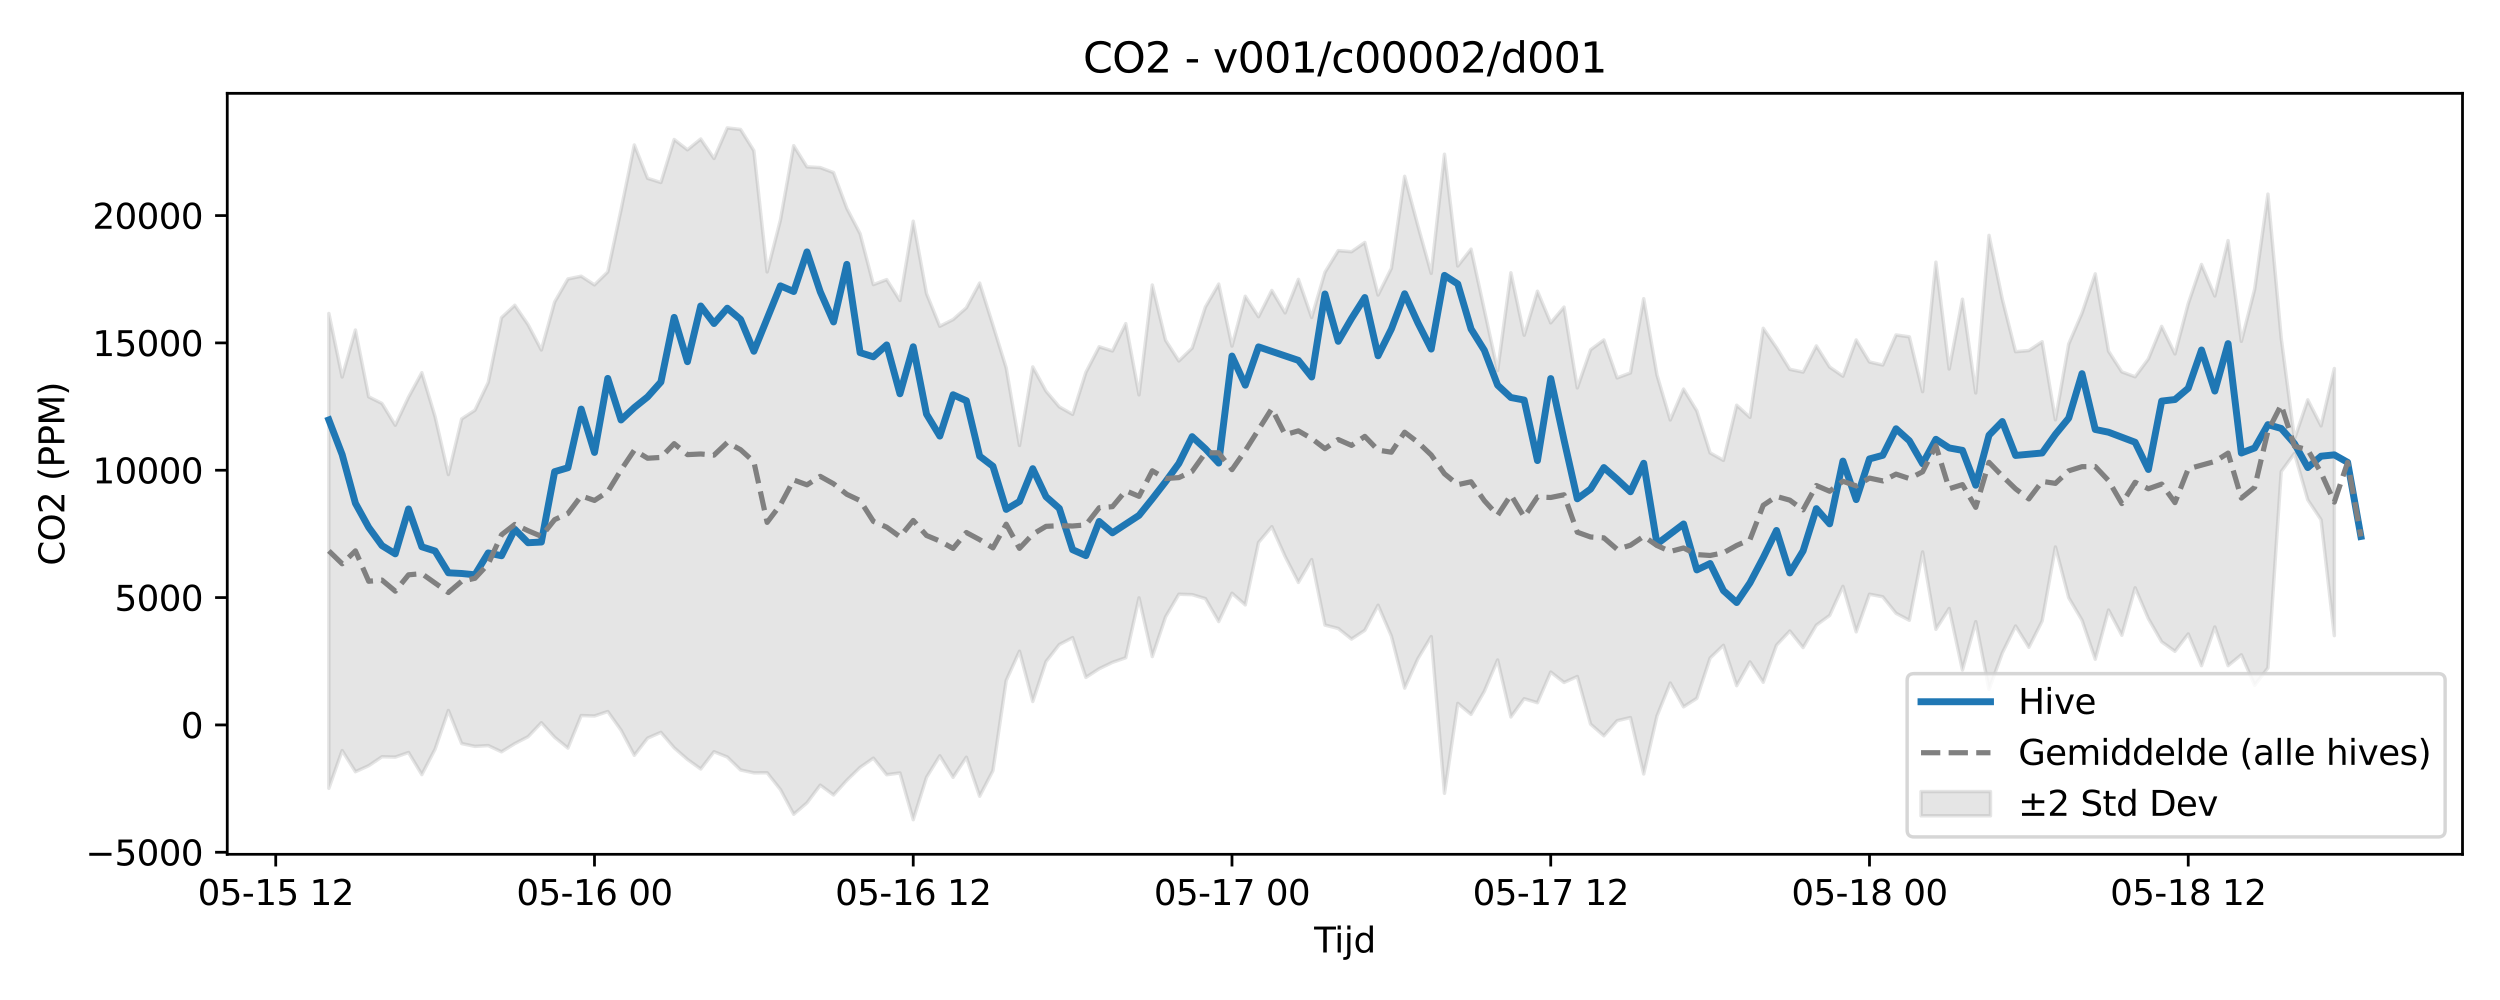 <?xml version="1.0" encoding="utf-8" standalone="no"?>
<!DOCTYPE svg PUBLIC "-//W3C//DTD SVG 1.1//EN"
  "http://www.w3.org/Graphics/SVG/1.1/DTD/svg11.dtd">
<svg xmlns:xlink="http://www.w3.org/1999/xlink" width="720pt" height="288pt" viewBox="0 0 720 288" xmlns="http://www.w3.org/2000/svg" version="1.1">
 <defs>
  <style type="text/css">*{stroke-linejoin: round; stroke-linecap: butt}</style>
 </defs>
 <g id="figure_1">
  <g id="patch_1">
   <path d="M 0 288 
L 720 288 
L 720 0 
L 0 0 
z
" style="fill: #ffffff"/>
  </g>
  <g id="axes_1">
   <g id="patch_2">
    <path d="M 65.45 246.04 
L 709.2 246.04 
L 709.2 26.88 
L 65.45 26.88 
z
" style="fill: #ffffff"/>
   </g>
   <g id="FillBetweenPolyCollection_1">
    <defs>
     <path id="mbd6fb47bdf" d="M 94.711 -197.722 
L 94.711 -60.965 
L 98.536 -71.845 
L 102.361 -65.746 
L 106.186 -67.474 
L 110.011 -70.058 
L 113.836 -69.951 
L 117.661 -71.275 
L 121.486 -64.912 
L 125.311 -72.264 
L 129.136 -83.379 
L 132.962 -73.849 
L 136.787 -73.042 
L 140.612 -73.272 
L 144.437 -71.479 
L 148.262 -73.84 
L 152.087 -75.823 
L 155.912 -79.853 
L 159.737 -75.661 
L 163.562 -72.552 
L 167.387 -81.92 
L 171.212 -81.792 
L 175.037 -83.077 
L 178.862 -77.711 
L 182.687 -70.472 
L 186.512 -75.42 
L 190.337 -77.083 
L 194.162 -72.625 
L 197.987 -69.282 
L 201.812 -66.531 
L 205.637 -71.499 
L 209.462 -69.976 
L 213.287 -66.241 
L 217.112 -65.417 
L 220.937 -65.435 
L 224.762 -60.614 
L 228.587 -53.491 
L 232.412 -56.784 
L 236.237 -61.877 
L 240.062 -59.047 
L 243.887 -63.268 
L 247.712 -66.986 
L 251.537 -69.65 
L 255.362 -64.878 
L 259.187 -65.385 
L 263.012 -51.922 
L 266.837 -64.116 
L 270.662 -70.331 
L 274.487 -64.129 
L 278.312 -69.912 
L 282.137 -58.687 
L 285.962 -66.047 
L 289.787 -92.014 
L 293.612 -100.454 
L 297.437 -85.963 
L 301.262 -97.477 
L 305.087 -102.372 
L 308.912 -104.362 
L 312.737 -92.906 
L 316.562 -95.398 
L 320.387 -97.246 
L 324.212 -98.569 
L 328.037 -115.821 
L 331.862 -98.901 
L 335.687 -110.342 
L 339.512 -116.856 
L 343.337 -116.742 
L 347.162 -115.595 
L 350.987 -108.984 
L 354.812 -117.15 
L 358.637 -113.792 
L 362.462 -131.774 
L 366.287 -136.308 
L 370.112 -127.744 
L 373.937 -120.27 
L 377.762 -126.834 
L 381.587 -107.982 
L 385.412 -107 
L 389.238 -103.944 
L 393.063 -106.463 
L 396.888 -113.692 
L 400.713 -104.809 
L 404.538 -89.824 
L 408.363 -98.298 
L 412.188 -104.668 
L 416.013 -59.526 
L 419.838 -85.431 
L 423.663 -82.25 
L 427.488 -88.89 
L 431.313 -97.928 
L 435.138 -81.514 
L 438.963 -86.768 
L 442.788 -85.617 
L 446.613 -94.44 
L 450.438 -91.447 
L 454.263 -93.165 
L 458.088 -79.443 
L 461.913 -76.091 
L 465.738 -80.429 
L 469.563 -81.344 
L 473.388 -65.099 
L 477.213 -81.795 
L 481.038 -91.28 
L 484.863 -84.421 
L 488.688 -86.885 
L 492.513 -98.478 
L 496.338 -102.151 
L 500.163 -90.525 
L 503.988 -97.366 
L 507.813 -91.504 
L 511.638 -102.192 
L 515.463 -106.274 
L 519.288 -101.497 
L 523.113 -107.959 
L 526.938 -110.755 
L 530.763 -119.129 
L 534.588 -106.034 
L 538.413 -116.866 
L 542.238 -116.121 
L 546.063 -111.368 
L 549.888 -109.353 
L 553.713 -129.056 
L 557.538 -106.761 
L 561.363 -112.754 
L 565.188 -95.031 
L 569.013 -108.952 
L 572.838 -89.474 
L 576.663 -99.946 
L 580.488 -107.711 
L 584.313 -101.574 
L 588.138 -109.148 
L 591.963 -130.479 
L 595.788 -115.865 
L 599.613 -109.392 
L 603.438 -98.144 
L 607.263 -112.317 
L 611.088 -105.048 
L 614.913 -118.708 
L 618.738 -109.818 
L 622.563 -103.161 
L 626.388 -100.424 
L 630.213 -105.419 
L 634.038 -96.291 
L 637.863 -107.432 
L 641.688 -96.292 
L 645.514 -99.414 
L 649.339 -90.624 
L 653.164 -95.667 
L 656.989 -152.19 
L 660.814 -157.421 
L 664.639 -144.04 
L 668.464 -138.312 
L 672.289 -104.939 
L 672.289 -181.869 
L 672.289 -181.869 
L 668.464 -165.357 
L 664.639 -172.848 
L 660.814 -161.57 
L 656.989 -190.592 
L 653.164 -232.094 
L 649.339 -204.682 
L 645.514 -189.697 
L 641.688 -218.715 
L 637.863 -202.76 
L 634.038 -211.826 
L 630.213 -200.543 
L 626.388 -186.07 
L 622.563 -193.999 
L 618.738 -184.652 
L 614.913 -179.486 
L 611.088 -180.899 
L 607.263 -186.855 
L 603.438 -209.134 
L 599.613 -197.8 
L 595.788 -188.935 
L 591.963 -167.095 
L 588.138 -189.584 
L 584.313 -187.052 
L 580.488 -186.712 
L 576.663 -201.849 
L 572.838 -220.219 
L 569.013 -174.827 
L 565.188 -201.833 
L 561.363 -181.721 
L 557.538 -212.503 
L 553.713 -175.2 
L 549.888 -190.997 
L 546.063 -191.539 
L 542.238 -182.875 
L 538.413 -183.748 
L 534.588 -190.089 
L 530.763 -179.659 
L 526.938 -182.288 
L 523.113 -188.378 
L 519.288 -180.833 
L 515.463 -181.64 
L 511.638 -187.868 
L 507.813 -193.447 
L 503.988 -167.814 
L 500.163 -171.298 
L 496.338 -155.42 
L 492.513 -157.57 
L 488.688 -169.671 
L 484.863 -175.945 
L 481.038 -167.052 
L 477.213 -179.985 
L 473.388 -201.984 
L 469.563 -180.6 
L 465.738 -179.159 
L 461.913 -190.097 
L 458.088 -187.262 
L 454.263 -176.289 
L 450.438 -199.557 
L 446.613 -195.013 
L 442.788 -204.137 
L 438.963 -191.451 
L 435.138 -209.447 
L 431.313 -181.266 
L 427.488 -198.729 
L 423.663 -216.252 
L 419.838 -211.394 
L 416.013 -243.582 
L 412.188 -209.274 
L 408.363 -222.933 
L 404.538 -237.219 
L 400.713 -210.721 
L 396.888 -203.029 
L 393.063 -218.178 
L 389.238 -215.504 
L 385.412 -215.829 
L 381.587 -209.582 
L 377.762 -196.582 
L 373.937 -207.55 
L 370.112 -197.889 
L 366.287 -204.357 
L 362.462 -196.783 
L 358.637 -202.676 
L 354.812 -188.33 
L 350.987 -206.183 
L 347.162 -199.601 
L 343.337 -187.745 
L 339.512 -184.045 
L 335.687 -190.024 
L 331.862 -205.922 
L 328.037 -174.289 
L 324.212 -194.792 
L 320.387 -186.923 
L 316.562 -188.125 
L 312.737 -180.764 
L 308.912 -168.662 
L 305.087 -170.831 
L 301.262 -175.349 
L 297.437 -182.336 
L 293.612 -159.7 
L 289.787 -182.048 
L 285.962 -194.376 
L 282.137 -206.478 
L 278.312 -199.362 
L 274.487 -195.972 
L 270.662 -194.034 
L 266.837 -203.452 
L 263.012 -224.29 
L 259.187 -201.441 
L 255.362 -207.472 
L 251.537 -206.042 
L 247.712 -220.682 
L 243.887 -228.012 
L 240.062 -238.295 
L 236.237 -239.734 
L 232.412 -239.946 
L 228.587 -246.047 
L 224.762 -224.617 
L 220.937 -209.683 
L 217.112 -244.603 
L 213.287 -250.724 
L 209.462 -251.158 
L 205.637 -242.357 
L 201.812 -247.977 
L 197.987 -244.855 
L 194.162 -247.828 
L 190.337 -235.438 
L 186.512 -236.641 
L 182.687 -246.251 
L 178.862 -227.585 
L 175.037 -209.7 
L 171.212 -205.957 
L 167.387 -208.454 
L 163.562 -207.659 
L 159.737 -201.025 
L 155.912 -187.211 
L 152.087 -194.498 
L 148.262 -200.085 
L 144.437 -196.515 
L 140.612 -177.874 
L 136.787 -169.866 
L 132.962 -167.355 
L 129.136 -151.338 
L 125.311 -167.97 
L 121.486 -180.668 
L 117.661 -173.636 
L 113.836 -165.538 
L 110.011 -171.809 
L 106.186 -173.717 
L 102.361 -192.954 
L 98.536 -179.425 
L 94.711 -197.722 
z
" style="stroke: #808080; stroke-opacity: 0.2"/>
    </defs>
    <g clip-path="url(#pc1490eaa9c)">
     <use xlink:href="#mbd6fb47bdf" x="0" y="288" style="fill: #808080; fill-opacity: 0.2; stroke: #808080; stroke-opacity: 0.2"/>
    </g>
   </g>
   <g id="matplotlib.axis_1">
    <g id="xtick_1">
     <g id="line2d_1">
      <defs>
       <path id="mcfe080c4aa" d="M 0 0 
L 0 3.5 
" style="stroke: #000000; stroke-width: 0.8"/>
      </defs>
      <g>
       <use xlink:href="#mcfe080c4aa" x="79.411" y="246.04" style="stroke: #000000; stroke-width: 0.8"/>
      </g>
     </g>
     <g id="text_1">
      <!-- 05-15 12 -->
      <g transform="translate(56.931 260.638) scale(0.1 -0.1)">
       <defs>
        <path id="DejaVuSans-30" d="M 2034 4250 
Q 1547 4250 1301 3770 
Q 1056 3291 1056 2328 
Q 1056 1369 1301 889 
Q 1547 409 2034 409 
Q 2525 409 2770 889 
Q 3016 1369 3016 2328 
Q 3016 3291 2770 3770 
Q 2525 4250 2034 4250 
z
M 2034 4750 
Q 2819 4750 3233 4129 
Q 3647 3509 3647 2328 
Q 3647 1150 3233 529 
Q 2819 -91 2034 -91 
Q 1250 -91 836 529 
Q 422 1150 422 2328 
Q 422 3509 836 4129 
Q 1250 4750 2034 4750 
z
" transform="scale(0.016)"/>
        <path id="DejaVuSans-35" d="M 691 4666 
L 3169 4666 
L 3169 4134 
L 1269 4134 
L 1269 2991 
Q 1406 3038 1543 3061 
Q 1681 3084 1819 3084 
Q 2600 3084 3056 2656 
Q 3513 2228 3513 1497 
Q 3513 744 3044 326 
Q 2575 -91 1722 -91 
Q 1428 -91 1123 -41 
Q 819 9 494 109 
L 494 744 
Q 775 591 1075 516 
Q 1375 441 1709 441 
Q 2250 441 2565 725 
Q 2881 1009 2881 1497 
Q 2881 1984 2565 2268 
Q 2250 2553 1709 2553 
Q 1456 2553 1204 2497 
Q 953 2441 691 2322 
L 691 4666 
z
" transform="scale(0.016)"/>
        <path id="DejaVuSans-2d" d="M 313 2009 
L 1997 2009 
L 1997 1497 
L 313 1497 
L 313 2009 
z
" transform="scale(0.016)"/>
        <path id="DejaVuSans-31" d="M 794 531 
L 1825 531 
L 1825 4091 
L 703 3866 
L 703 4441 
L 1819 4666 
L 2450 4666 
L 2450 531 
L 3481 531 
L 3481 0 
L 794 0 
L 794 531 
z
" transform="scale(0.016)"/>
        <path id="DejaVuSans-20" transform="scale(0.016)"/>
        <path id="DejaVuSans-32" d="M 1228 531 
L 3431 531 
L 3431 0 
L 469 0 
L 469 531 
Q 828 903 1448 1529 
Q 2069 2156 2228 2338 
Q 2531 2678 2651 2914 
Q 2772 3150 2772 3378 
Q 2772 3750 2511 3984 
Q 2250 4219 1831 4219 
Q 1534 4219 1204 4116 
Q 875 4013 500 3803 
L 500 4441 
Q 881 4594 1212 4672 
Q 1544 4750 1819 4750 
Q 2544 4750 2975 4387 
Q 3406 4025 3406 3419 
Q 3406 3131 3298 2873 
Q 3191 2616 2906 2266 
Q 2828 2175 2409 1742 
Q 1991 1309 1228 531 
z
" transform="scale(0.016)"/>
       </defs>
       <use xlink:href="#DejaVuSans-30"/>
       <use xlink:href="#DejaVuSans-35" transform="translate(63.623 0)"/>
       <use xlink:href="#DejaVuSans-2d" transform="translate(127.246 0)"/>
       <use xlink:href="#DejaVuSans-31" transform="translate(163.33 0)"/>
       <use xlink:href="#DejaVuSans-35" transform="translate(226.953 0)"/>
       <use xlink:href="#DejaVuSans-20" transform="translate(290.576 0)"/>
       <use xlink:href="#DejaVuSans-31" transform="translate(322.363 0)"/>
       <use xlink:href="#DejaVuSans-32" transform="translate(385.986 0)"/>
      </g>
     </g>
    </g>
    <g id="xtick_2">
     <g id="line2d_2">
      <g>
       <use xlink:href="#mcfe080c4aa" x="171.212" y="246.04" style="stroke: #000000; stroke-width: 0.8"/>
      </g>
     </g>
     <g id="text_2">
      <!-- 05-16 00 -->
      <g transform="translate(148.731 260.638) scale(0.1 -0.1)">
       <defs>
        <path id="DejaVuSans-36" d="M 2113 2584 
Q 1688 2584 1439 2293 
Q 1191 2003 1191 1497 
Q 1191 994 1439 701 
Q 1688 409 2113 409 
Q 2538 409 2786 701 
Q 3034 994 3034 1497 
Q 3034 2003 2786 2293 
Q 2538 2584 2113 2584 
z
M 3366 4563 
L 3366 3988 
Q 3128 4100 2886 4159 
Q 2644 4219 2406 4219 
Q 1781 4219 1451 3797 
Q 1122 3375 1075 2522 
Q 1259 2794 1537 2939 
Q 1816 3084 2150 3084 
Q 2853 3084 3261 2657 
Q 3669 2231 3669 1497 
Q 3669 778 3244 343 
Q 2819 -91 2113 -91 
Q 1303 -91 875 529 
Q 447 1150 447 2328 
Q 447 3434 972 4092 
Q 1497 4750 2381 4750 
Q 2619 4750 2861 4703 
Q 3103 4656 3366 4563 
z
" transform="scale(0.016)"/>
       </defs>
       <use xlink:href="#DejaVuSans-30"/>
       <use xlink:href="#DejaVuSans-35" transform="translate(63.623 0)"/>
       <use xlink:href="#DejaVuSans-2d" transform="translate(127.246 0)"/>
       <use xlink:href="#DejaVuSans-31" transform="translate(163.33 0)"/>
       <use xlink:href="#DejaVuSans-36" transform="translate(226.953 0)"/>
       <use xlink:href="#DejaVuSans-20" transform="translate(290.576 0)"/>
       <use xlink:href="#DejaVuSans-30" transform="translate(322.363 0)"/>
       <use xlink:href="#DejaVuSans-30" transform="translate(385.986 0)"/>
      </g>
     </g>
    </g>
    <g id="xtick_3">
     <g id="line2d_3">
      <g>
       <use xlink:href="#mcfe080c4aa" x="263.012" y="246.04" style="stroke: #000000; stroke-width: 0.8"/>
      </g>
     </g>
     <g id="text_3">
      <!-- 05-16 12 -->
      <g transform="translate(240.532 260.638) scale(0.1 -0.1)">
       <use xlink:href="#DejaVuSans-30"/>
       <use xlink:href="#DejaVuSans-35" transform="translate(63.623 0)"/>
       <use xlink:href="#DejaVuSans-2d" transform="translate(127.246 0)"/>
       <use xlink:href="#DejaVuSans-31" transform="translate(163.33 0)"/>
       <use xlink:href="#DejaVuSans-36" transform="translate(226.953 0)"/>
       <use xlink:href="#DejaVuSans-20" transform="translate(290.576 0)"/>
       <use xlink:href="#DejaVuSans-31" transform="translate(322.363 0)"/>
       <use xlink:href="#DejaVuSans-32" transform="translate(385.986 0)"/>
      </g>
     </g>
    </g>
    <g id="xtick_4">
     <g id="line2d_4">
      <g>
       <use xlink:href="#mcfe080c4aa" x="354.812" y="246.04" style="stroke: #000000; stroke-width: 0.8"/>
      </g>
     </g>
     <g id="text_4">
      <!-- 05-17 00 -->
      <g transform="translate(332.332 260.638) scale(0.1 -0.1)">
       <defs>
        <path id="DejaVuSans-37" d="M 525 4666 
L 3525 4666 
L 3525 4397 
L 1831 0 
L 1172 0 
L 2766 4134 
L 525 4134 
L 525 4666 
z
" transform="scale(0.016)"/>
       </defs>
       <use xlink:href="#DejaVuSans-30"/>
       <use xlink:href="#DejaVuSans-35" transform="translate(63.623 0)"/>
       <use xlink:href="#DejaVuSans-2d" transform="translate(127.246 0)"/>
       <use xlink:href="#DejaVuSans-31" transform="translate(163.33 0)"/>
       <use xlink:href="#DejaVuSans-37" transform="translate(226.953 0)"/>
       <use xlink:href="#DejaVuSans-20" transform="translate(290.576 0)"/>
       <use xlink:href="#DejaVuSans-30" transform="translate(322.363 0)"/>
       <use xlink:href="#DejaVuSans-30" transform="translate(385.986 0)"/>
      </g>
     </g>
    </g>
    <g id="xtick_5">
     <g id="line2d_5">
      <g>
       <use xlink:href="#mcfe080c4aa" x="446.613" y="246.04" style="stroke: #000000; stroke-width: 0.8"/>
      </g>
     </g>
     <g id="text_5">
      <!-- 05-17 12 -->
      <g transform="translate(424.132 260.638) scale(0.1 -0.1)">
       <use xlink:href="#DejaVuSans-30"/>
       <use xlink:href="#DejaVuSans-35" transform="translate(63.623 0)"/>
       <use xlink:href="#DejaVuSans-2d" transform="translate(127.246 0)"/>
       <use xlink:href="#DejaVuSans-31" transform="translate(163.33 0)"/>
       <use xlink:href="#DejaVuSans-37" transform="translate(226.953 0)"/>
       <use xlink:href="#DejaVuSans-20" transform="translate(290.576 0)"/>
       <use xlink:href="#DejaVuSans-31" transform="translate(322.363 0)"/>
       <use xlink:href="#DejaVuSans-32" transform="translate(385.986 0)"/>
      </g>
     </g>
    </g>
    <g id="xtick_6">
     <g id="line2d_6">
      <g>
       <use xlink:href="#mcfe080c4aa" x="538.413" y="246.04" style="stroke: #000000; stroke-width: 0.8"/>
      </g>
     </g>
     <g id="text_6">
      <!-- 05-18 00 -->
      <g transform="translate(515.933 260.638) scale(0.1 -0.1)">
       <defs>
        <path id="DejaVuSans-38" d="M 2034 2216 
Q 1584 2216 1326 1975 
Q 1069 1734 1069 1313 
Q 1069 891 1326 650 
Q 1584 409 2034 409 
Q 2484 409 2743 651 
Q 3003 894 3003 1313 
Q 3003 1734 2745 1975 
Q 2488 2216 2034 2216 
z
M 1403 2484 
Q 997 2584 770 2862 
Q 544 3141 544 3541 
Q 544 4100 942 4425 
Q 1341 4750 2034 4750 
Q 2731 4750 3128 4425 
Q 3525 4100 3525 3541 
Q 3525 3141 3298 2862 
Q 3072 2584 2669 2484 
Q 3125 2378 3379 2068 
Q 3634 1759 3634 1313 
Q 3634 634 3220 271 
Q 2806 -91 2034 -91 
Q 1263 -91 848 271 
Q 434 634 434 1313 
Q 434 1759 690 2068 
Q 947 2378 1403 2484 
z
M 1172 3481 
Q 1172 3119 1398 2916 
Q 1625 2713 2034 2713 
Q 2441 2713 2670 2916 
Q 2900 3119 2900 3481 
Q 2900 3844 2670 4047 
Q 2441 4250 2034 4250 
Q 1625 4250 1398 4047 
Q 1172 3844 1172 3481 
z
" transform="scale(0.016)"/>
       </defs>
       <use xlink:href="#DejaVuSans-30"/>
       <use xlink:href="#DejaVuSans-35" transform="translate(63.623 0)"/>
       <use xlink:href="#DejaVuSans-2d" transform="translate(127.246 0)"/>
       <use xlink:href="#DejaVuSans-31" transform="translate(163.33 0)"/>
       <use xlink:href="#DejaVuSans-38" transform="translate(226.953 0)"/>
       <use xlink:href="#DejaVuSans-20" transform="translate(290.576 0)"/>
       <use xlink:href="#DejaVuSans-30" transform="translate(322.363 0)"/>
       <use xlink:href="#DejaVuSans-30" transform="translate(385.986 0)"/>
      </g>
     </g>
    </g>
    <g id="xtick_7">
     <g id="line2d_7">
      <g>
       <use xlink:href="#mcfe080c4aa" x="630.213" y="246.04" style="stroke: #000000; stroke-width: 0.8"/>
      </g>
     </g>
     <g id="text_7">
      <!-- 05-18 12 -->
      <g transform="translate(607.733 260.638) scale(0.1 -0.1)">
       <use xlink:href="#DejaVuSans-30"/>
       <use xlink:href="#DejaVuSans-35" transform="translate(63.623 0)"/>
       <use xlink:href="#DejaVuSans-2d" transform="translate(127.246 0)"/>
       <use xlink:href="#DejaVuSans-31" transform="translate(163.33 0)"/>
       <use xlink:href="#DejaVuSans-38" transform="translate(226.953 0)"/>
       <use xlink:href="#DejaVuSans-20" transform="translate(290.576 0)"/>
       <use xlink:href="#DejaVuSans-31" transform="translate(322.363 0)"/>
       <use xlink:href="#DejaVuSans-32" transform="translate(385.986 0)"/>
      </g>
     </g>
    </g>
    <g id="text_8">
     <!-- Tijd -->
     <g transform="translate(378.475 274.317) scale(0.1 -0.1)">
      <defs>
       <path id="DejaVuSans-54" d="M -19 4666 
L 3928 4666 
L 3928 4134 
L 2272 4134 
L 2272 0 
L 1638 0 
L 1638 4134 
L -19 4134 
L -19 4666 
z
" transform="scale(0.016)"/>
       <path id="DejaVuSans-69" d="M 603 3500 
L 1178 3500 
L 1178 0 
L 603 0 
L 603 3500 
z
M 603 4863 
L 1178 4863 
L 1178 4134 
L 603 4134 
L 603 4863 
z
" transform="scale(0.016)"/>
       <path id="DejaVuSans-6a" d="M 603 3500 
L 1178 3500 
L 1178 -63 
Q 1178 -731 923 -1031 
Q 669 -1331 103 -1331 
L -116 -1331 
L -116 -844 
L 38 -844 
Q 366 -844 484 -692 
Q 603 -541 603 -63 
L 603 3500 
z
M 603 4863 
L 1178 4863 
L 1178 4134 
L 603 4134 
L 603 4863 
z
" transform="scale(0.016)"/>
       <path id="DejaVuSans-64" d="M 2906 2969 
L 2906 4863 
L 3481 4863 
L 3481 0 
L 2906 0 
L 2906 525 
Q 2725 213 2448 61 
Q 2172 -91 1784 -91 
Q 1150 -91 751 415 
Q 353 922 353 1747 
Q 353 2572 751 3078 
Q 1150 3584 1784 3584 
Q 2172 3584 2448 3432 
Q 2725 3281 2906 2969 
z
M 947 1747 
Q 947 1113 1208 752 
Q 1469 391 1925 391 
Q 2381 391 2643 752 
Q 2906 1113 2906 1747 
Q 2906 2381 2643 2742 
Q 2381 3103 1925 3103 
Q 1469 3103 1208 2742 
Q 947 2381 947 1747 
z
" transform="scale(0.016)"/>
      </defs>
      <use xlink:href="#DejaVuSans-54"/>
      <use xlink:href="#DejaVuSans-69" transform="translate(57.959 0)"/>
      <use xlink:href="#DejaVuSans-6a" transform="translate(85.742 0)"/>
      <use xlink:href="#DejaVuSans-64" transform="translate(113.525 0)"/>
     </g>
    </g>
   </g>
   <g id="matplotlib.axis_2">
    <g id="ytick_1">
     <g id="line2d_8">
      <defs>
       <path id="mee90e6fd9d" d="M 0 0 
L -3.5 0 
" style="stroke: #000000; stroke-width: 0.8"/>
      </defs>
      <g>
       <use xlink:href="#mee90e6fd9d" x="65.45" y="245.447" style="stroke: #000000; stroke-width: 0.8"/>
      </g>
     </g>
     <g id="text_9">
      <!-- −5000 -->
      <g transform="translate(24.62 249.246) scale(0.1 -0.1)">
       <defs>
        <path id="DejaVuSans-2212" d="M 678 2272 
L 4684 2272 
L 4684 1741 
L 678 1741 
L 678 2272 
z
" transform="scale(0.016)"/>
       </defs>
       <use xlink:href="#DejaVuSans-2212"/>
       <use xlink:href="#DejaVuSans-35" transform="translate(83.789 0)"/>
       <use xlink:href="#DejaVuSans-30" transform="translate(147.412 0)"/>
       <use xlink:href="#DejaVuSans-30" transform="translate(211.035 0)"/>
       <use xlink:href="#DejaVuSans-30" transform="translate(274.658 0)"/>
      </g>
     </g>
    </g>
    <g id="ytick_2">
     <g id="line2d_9">
      <g>
       <use xlink:href="#mee90e6fd9d" x="65.45" y="208.774" style="stroke: #000000; stroke-width: 0.8"/>
      </g>
     </g>
     <g id="text_10">
      <!-- 0 -->
      <g transform="translate(52.087 212.573) scale(0.1 -0.1)">
       <use xlink:href="#DejaVuSans-30"/>
      </g>
     </g>
    </g>
    <g id="ytick_3">
     <g id="line2d_10">
      <g>
       <use xlink:href="#mee90e6fd9d" x="65.45" y="172.101" style="stroke: #000000; stroke-width: 0.8"/>
      </g>
     </g>
     <g id="text_11">
      <!-- 5000 -->
      <g transform="translate(33 175.901) scale(0.1 -0.1)">
       <use xlink:href="#DejaVuSans-35"/>
       <use xlink:href="#DejaVuSans-30" transform="translate(63.623 0)"/>
       <use xlink:href="#DejaVuSans-30" transform="translate(127.246 0)"/>
       <use xlink:href="#DejaVuSans-30" transform="translate(190.869 0)"/>
      </g>
     </g>
    </g>
    <g id="ytick_4">
     <g id="line2d_11">
      <g>
       <use xlink:href="#mee90e6fd9d" x="65.45" y="135.429" style="stroke: #000000; stroke-width: 0.8"/>
      </g>
     </g>
     <g id="text_12">
      <!-- 10000 -->
      <g transform="translate(26.637 139.228) scale(0.1 -0.1)">
       <use xlink:href="#DejaVuSans-31"/>
       <use xlink:href="#DejaVuSans-30" transform="translate(63.623 0)"/>
       <use xlink:href="#DejaVuSans-30" transform="translate(127.246 0)"/>
       <use xlink:href="#DejaVuSans-30" transform="translate(190.869 0)"/>
       <use xlink:href="#DejaVuSans-30" transform="translate(254.492 0)"/>
      </g>
     </g>
    </g>
    <g id="ytick_5">
     <g id="line2d_12">
      <g>
       <use xlink:href="#mee90e6fd9d" x="65.45" y="98.756" style="stroke: #000000; stroke-width: 0.8"/>
      </g>
     </g>
     <g id="text_13">
      <!-- 15000 -->
      <g transform="translate(26.637 102.555) scale(0.1 -0.1)">
       <use xlink:href="#DejaVuSans-31"/>
       <use xlink:href="#DejaVuSans-35" transform="translate(63.623 0)"/>
       <use xlink:href="#DejaVuSans-30" transform="translate(127.246 0)"/>
       <use xlink:href="#DejaVuSans-30" transform="translate(190.869 0)"/>
       <use xlink:href="#DejaVuSans-30" transform="translate(254.492 0)"/>
      </g>
     </g>
    </g>
    <g id="ytick_6">
     <g id="line2d_13">
      <g>
       <use xlink:href="#mee90e6fd9d" x="65.45" y="62.083" style="stroke: #000000; stroke-width: 0.8"/>
      </g>
     </g>
     <g id="text_14">
      <!-- 20000 -->
      <g transform="translate(26.637 65.883) scale(0.1 -0.1)">
       <use xlink:href="#DejaVuSans-32"/>
       <use xlink:href="#DejaVuSans-30" transform="translate(63.623 0)"/>
       <use xlink:href="#DejaVuSans-30" transform="translate(127.246 0)"/>
       <use xlink:href="#DejaVuSans-30" transform="translate(190.869 0)"/>
       <use xlink:href="#DejaVuSans-30" transform="translate(254.492 0)"/>
      </g>
     </g>
    </g>
    <g id="text_15">
     <!-- CO2 (PPM) -->
     <g transform="translate(18.541 162.903) rotate(-90) scale(0.1 -0.1)">
      <defs>
       <path id="DejaVuSans-43" d="M 4122 4306 
L 4122 3641 
Q 3803 3938 3442 4084 
Q 3081 4231 2675 4231 
Q 1875 4231 1450 3742 
Q 1025 3253 1025 2328 
Q 1025 1406 1450 917 
Q 1875 428 2675 428 
Q 3081 428 3442 575 
Q 3803 722 4122 1019 
L 4122 359 
Q 3791 134 3420 21 
Q 3050 -91 2638 -91 
Q 1578 -91 968 557 
Q 359 1206 359 2328 
Q 359 3453 968 4101 
Q 1578 4750 2638 4750 
Q 3056 4750 3426 4639 
Q 3797 4528 4122 4306 
z
" transform="scale(0.016)"/>
       <path id="DejaVuSans-4f" d="M 2522 4238 
Q 1834 4238 1429 3725 
Q 1025 3213 1025 2328 
Q 1025 1447 1429 934 
Q 1834 422 2522 422 
Q 3209 422 3611 934 
Q 4013 1447 4013 2328 
Q 4013 3213 3611 3725 
Q 3209 4238 2522 4238 
z
M 2522 4750 
Q 3503 4750 4090 4092 
Q 4678 3434 4678 2328 
Q 4678 1225 4090 567 
Q 3503 -91 2522 -91 
Q 1538 -91 948 565 
Q 359 1222 359 2328 
Q 359 3434 948 4092 
Q 1538 4750 2522 4750 
z
" transform="scale(0.016)"/>
       <path id="DejaVuSans-28" d="M 1984 4856 
Q 1566 4138 1362 3434 
Q 1159 2731 1159 2009 
Q 1159 1288 1364 580 
Q 1569 -128 1984 -844 
L 1484 -844 
Q 1016 -109 783 600 
Q 550 1309 550 2009 
Q 550 2706 781 3412 
Q 1013 4119 1484 4856 
L 1984 4856 
z
" transform="scale(0.016)"/>
       <path id="DejaVuSans-50" d="M 1259 4147 
L 1259 2394 
L 2053 2394 
Q 2494 2394 2734 2622 
Q 2975 2850 2975 3272 
Q 2975 3691 2734 3919 
Q 2494 4147 2053 4147 
L 1259 4147 
z
M 628 4666 
L 2053 4666 
Q 2838 4666 3239 4311 
Q 3641 3956 3641 3272 
Q 3641 2581 3239 2228 
Q 2838 1875 2053 1875 
L 1259 1875 
L 1259 0 
L 628 0 
L 628 4666 
z
" transform="scale(0.016)"/>
       <path id="DejaVuSans-4d" d="M 628 4666 
L 1569 4666 
L 2759 1491 
L 3956 4666 
L 4897 4666 
L 4897 0 
L 4281 0 
L 4281 4097 
L 3078 897 
L 2444 897 
L 1241 4097 
L 1241 0 
L 628 0 
L 628 4666 
z
" transform="scale(0.016)"/>
       <path id="DejaVuSans-29" d="M 513 4856 
L 1013 4856 
Q 1481 4119 1714 3412 
Q 1947 2706 1947 2009 
Q 1947 1309 1714 600 
Q 1481 -109 1013 -844 
L 513 -844 
Q 928 -128 1133 580 
Q 1338 1288 1338 2009 
Q 1338 2731 1133 3434 
Q 928 4138 513 4856 
z
" transform="scale(0.016)"/>
      </defs>
      <use xlink:href="#DejaVuSans-43"/>
      <use xlink:href="#DejaVuSans-4f" transform="translate(69.824 0)"/>
      <use xlink:href="#DejaVuSans-32" transform="translate(148.535 0)"/>
      <use xlink:href="#DejaVuSans-20" transform="translate(212.158 0)"/>
      <use xlink:href="#DejaVuSans-28" transform="translate(243.945 0)"/>
      <use xlink:href="#DejaVuSans-50" transform="translate(282.959 0)"/>
      <use xlink:href="#DejaVuSans-50" transform="translate(343.262 0)"/>
      <use xlink:href="#DejaVuSans-4d" transform="translate(403.564 0)"/>
      <use xlink:href="#DejaVuSans-29" transform="translate(489.844 0)"/>
     </g>
    </g>
   </g>
   <g id="line2d_14">
    <path d="M 94.711 120.936 
L 98.536 130.906 
L 102.361 144.945 
L 106.186 151.882 
L 110.011 157.136 
L 113.836 159.501 
L 117.661 146.589 
L 121.486 157.476 
L 125.311 158.696 
L 129.136 164.965 
L 132.962 165.163 
L 136.787 165.544 
L 140.612 159.249 
L 144.437 160.058 
L 148.262 152.437 
L 152.087 156.308 
L 155.912 156.107 
L 159.737 135.844 
L 163.562 134.705 
L 167.387 117.826 
L 171.212 130.297 
L 175.037 108.988 
L 178.862 120.95 
L 182.687 117.378 
L 186.512 114.305 
L 190.337 110.017 
L 194.162 91.414 
L 197.987 104.162 
L 201.812 88.128 
L 205.637 93.167 
L 209.462 88.766 
L 213.287 91.994 
L 217.112 101.158 
L 224.762 82.33 
L 228.587 83.953 
L 232.412 72.55 
L 236.237 84.036 
L 240.062 92.716 
L 243.887 76.139 
L 247.712 101.56 
L 251.537 102.758 
L 255.362 99.343 
L 259.187 113.406 
L 263.012 99.875 
L 266.837 119.274 
L 270.662 125.586 
L 274.487 113.689 
L 278.312 115.403 
L 282.137 131.368 
L 285.962 134.281 
L 289.787 146.702 
L 293.612 144.418 
L 297.437 134.984 
L 301.262 143.059 
L 305.087 146.428 
L 308.912 158.315 
L 312.737 160.021 
L 316.562 150.183 
L 320.387 153.452 
L 328.037 148.428 
L 331.862 143.668 
L 335.687 138.729 
L 339.512 133.473 
L 343.337 125.759 
L 347.162 129.273 
L 350.987 133.36 
L 354.812 102.548 
L 358.637 110.927 
L 362.462 99.905 
L 373.937 103.785 
L 377.762 108.577 
L 381.587 84.669 
L 385.412 98.298 
L 389.238 91.732 
L 393.063 85.693 
L 396.888 102.464 
L 400.713 94.759 
L 404.538 84.608 
L 408.363 92.995 
L 412.188 100.529 
L 416.013 79.312 
L 419.838 81.777 
L 423.663 94.748 
L 427.488 100.879 
L 431.313 110.924 
L 435.138 114.486 
L 438.963 115.215 
L 442.788 132.642 
L 446.613 109.035 
L 450.438 126.715 
L 454.263 143.653 
L 458.088 140.842 
L 461.913 134.663 
L 465.738 138.032 
L 469.563 141.626 
L 473.388 133.426 
L 477.213 156.673 
L 484.863 150.905 
L 488.688 164.132 
L 492.513 162.295 
L 496.338 170.084 
L 500.163 173.527 
L 503.988 167.869 
L 507.813 160.601 
L 511.638 152.777 
L 515.463 165.001 
L 519.288 158.664 
L 523.113 146.492 
L 526.938 150.868 
L 530.763 132.8 
L 534.588 143.881 
L 538.413 132.17 
L 542.238 131.131 
L 546.063 123.488 
L 549.888 126.928 
L 553.713 133.549 
L 557.538 126.522 
L 561.363 129.009 
L 565.188 129.703 
L 569.013 139.738 
L 572.838 125.339 
L 576.663 121.405 
L 580.488 131.167 
L 588.138 130.46 
L 591.963 125.092 
L 595.788 120.425 
L 599.613 107.619 
L 603.438 123.693 
L 607.263 124.476 
L 614.913 127.368 
L 618.738 135.209 
L 622.563 115.515 
L 626.388 115.066 
L 630.213 111.823 
L 634.038 100.805 
L 637.863 112.622 
L 641.688 98.969 
L 645.514 130.466 
L 649.339 129.018 
L 653.164 122.296 
L 656.989 123.398 
L 660.814 127.771 
L 664.639 134.649 
L 668.464 131.385 
L 672.289 130.996 
L 676.114 133.15 
L 679.939 154.496 
L 679.939 154.496 
" clip-path="url(#pc1490eaa9c)" style="fill: none; stroke: #1f77b4; stroke-width: 2; stroke-linecap: square"/>
   </g>
   <g id="line2d_15">
    <path d="M 94.711 158.657 
L 98.536 162.365 
L 102.361 158.65 
L 106.186 167.405 
L 110.011 167.066 
L 113.836 170.255 
L 117.661 165.545 
L 121.486 165.21 
L 129.136 170.641 
L 132.962 167.398 
L 136.787 166.546 
L 140.612 162.427 
L 144.437 154.003 
L 148.262 151.038 
L 152.087 152.839 
L 155.912 154.468 
L 159.737 149.657 
L 163.562 147.894 
L 167.387 142.813 
L 171.212 144.125 
L 175.037 141.611 
L 178.862 135.352 
L 182.687 129.639 
L 186.512 131.969 
L 190.337 131.739 
L 194.162 127.774 
L 197.987 130.931 
L 201.812 130.746 
L 205.637 131.072 
L 209.462 127.433 
L 213.287 129.517 
L 217.112 132.99 
L 220.937 150.441 
L 224.762 145.385 
L 228.587 138.231 
L 232.412 139.635 
L 236.237 137.194 
L 240.062 139.329 
L 243.887 142.36 
L 247.712 144.166 
L 251.537 150.154 
L 255.362 151.825 
L 259.187 154.587 
L 263.012 149.894 
L 266.837 154.216 
L 270.662 155.818 
L 274.487 157.95 
L 278.312 153.363 
L 282.137 155.418 
L 285.962 157.789 
L 289.787 150.969 
L 293.612 157.923 
L 297.437 153.851 
L 301.262 151.587 
L 305.087 151.399 
L 308.912 151.488 
L 312.737 151.165 
L 316.562 146.239 
L 320.387 145.915 
L 324.212 141.32 
L 328.037 142.945 
L 331.862 135.588 
L 335.687 137.817 
L 339.512 137.55 
L 343.337 135.756 
L 347.162 130.402 
L 350.987 130.416 
L 354.812 135.26 
L 358.637 129.766 
L 366.287 117.668 
L 370.112 125.183 
L 373.937 124.09 
L 377.762 126.292 
L 381.587 129.218 
L 385.412 126.585 
L 389.238 128.276 
L 393.063 125.679 
L 396.888 129.64 
L 400.713 130.235 
L 404.538 124.478 
L 408.363 127.385 
L 412.188 131.029 
L 416.013 136.446 
L 419.838 139.587 
L 423.663 138.749 
L 427.488 144.19 
L 431.313 148.403 
L 435.138 142.519 
L 438.963 148.891 
L 442.788 143.123 
L 446.613 143.273 
L 450.438 142.498 
L 454.263 153.273 
L 458.088 154.648 
L 461.913 154.906 
L 465.738 158.206 
L 469.563 157.028 
L 473.388 154.459 
L 477.213 157.11 
L 481.038 158.834 
L 484.863 157.817 
L 488.688 159.722 
L 492.513 159.976 
L 496.338 159.215 
L 500.163 157.089 
L 503.988 155.41 
L 507.813 145.524 
L 511.638 142.97 
L 515.463 144.043 
L 519.288 146.835 
L 523.113 139.832 
L 526.938 141.478 
L 530.763 138.606 
L 534.588 139.938 
L 538.413 137.693 
L 542.238 138.502 
L 546.063 136.546 
L 549.888 137.825 
L 553.713 135.872 
L 557.538 128.368 
L 561.363 140.762 
L 565.188 139.568 
L 569.013 146.11 
L 572.838 133.154 
L 576.663 137.103 
L 580.488 140.788 
L 584.313 143.687 
L 588.138 138.634 
L 591.963 139.213 
L 595.788 135.6 
L 599.613 134.404 
L 603.438 134.361 
L 607.263 138.414 
L 611.088 145.027 
L 614.913 138.903 
L 618.738 140.765 
L 622.563 139.42 
L 626.388 144.753 
L 630.213 135.019 
L 637.863 132.904 
L 641.688 130.496 
L 645.514 143.445 
L 649.339 140.347 
L 653.164 124.119 
L 656.989 116.609 
L 660.814 128.505 
L 664.639 129.556 
L 668.464 136.166 
L 672.289 144.596 
L 676.114 133.15 
L 679.939 154.496 
L 679.939 154.496 
" clip-path="url(#pc1490eaa9c)" style="fill: none; stroke-dasharray: 5.55,2.4; stroke-dashoffset: 0; stroke: #808080; stroke-width: 1.5"/>
   </g>
   <g id="patch_3">
    <path d="M 65.45 246.04 
L 65.45 26.88 
" style="fill: none; stroke: #000000; stroke-width: 0.8; stroke-linejoin: miter; stroke-linecap: square"/>
   </g>
   <g id="patch_4">
    <path d="M 709.2 246.04 
L 709.2 26.88 
" style="fill: none; stroke: #000000; stroke-width: 0.8; stroke-linejoin: miter; stroke-linecap: square"/>
   </g>
   <g id="patch_5">
    <path d="M 65.45 246.04 
L 709.2 246.04 
" style="fill: none; stroke: #000000; stroke-width: 0.8; stroke-linejoin: miter; stroke-linecap: square"/>
   </g>
   <g id="patch_6">
    <path d="M 65.45 26.88 
L 709.2 26.88 
" style="fill: none; stroke: #000000; stroke-width: 0.8; stroke-linejoin: miter; stroke-linecap: square"/>
   </g>
   <g id="text_16">
    <!-- CO2 - v001/c00002/d001 -->
    <g transform="translate(311.922 20.88) scale(0.12 -0.12)">
     <defs>
      <path id="DejaVuSans-76" d="M 191 3500 
L 800 3500 
L 1894 563 
L 2988 3500 
L 3597 3500 
L 2284 0 
L 1503 0 
L 191 3500 
z
" transform="scale(0.016)"/>
      <path id="DejaVuSans-2f" d="M 1625 4666 
L 2156 4666 
L 531 -594 
L 0 -594 
L 1625 4666 
z
" transform="scale(0.016)"/>
      <path id="DejaVuSans-63" d="M 3122 3366 
L 3122 2828 
Q 2878 2963 2633 3030 
Q 2388 3097 2138 3097 
Q 1578 3097 1268 2742 
Q 959 2388 959 1747 
Q 959 1106 1268 751 
Q 1578 397 2138 397 
Q 2388 397 2633 464 
Q 2878 531 3122 666 
L 3122 134 
Q 2881 22 2623 -34 
Q 2366 -91 2075 -91 
Q 1284 -91 818 406 
Q 353 903 353 1747 
Q 353 2603 823 3093 
Q 1294 3584 2113 3584 
Q 2378 3584 2631 3529 
Q 2884 3475 3122 3366 
z
" transform="scale(0.016)"/>
     </defs>
     <use xlink:href="#DejaVuSans-43"/>
     <use xlink:href="#DejaVuSans-4f" transform="translate(69.824 0)"/>
     <use xlink:href="#DejaVuSans-32" transform="translate(148.535 0)"/>
     <use xlink:href="#DejaVuSans-20" transform="translate(212.158 0)"/>
     <use xlink:href="#DejaVuSans-2d" transform="translate(243.945 0)"/>
     <use xlink:href="#DejaVuSans-20" transform="translate(280.029 0)"/>
     <use xlink:href="#DejaVuSans-76" transform="translate(311.816 0)"/>
     <use xlink:href="#DejaVuSans-30" transform="translate(370.996 0)"/>
     <use xlink:href="#DejaVuSans-30" transform="translate(434.619 0)"/>
     <use xlink:href="#DejaVuSans-31" transform="translate(498.242 0)"/>
     <use xlink:href="#DejaVuSans-2f" transform="translate(561.865 0)"/>
     <use xlink:href="#DejaVuSans-63" transform="translate(595.557 0)"/>
     <use xlink:href="#DejaVuSans-30" transform="translate(650.537 0)"/>
     <use xlink:href="#DejaVuSans-30" transform="translate(714.16 0)"/>
     <use xlink:href="#DejaVuSans-30" transform="translate(777.783 0)"/>
     <use xlink:href="#DejaVuSans-30" transform="translate(841.406 0)"/>
     <use xlink:href="#DejaVuSans-32" transform="translate(905.029 0)"/>
     <use xlink:href="#DejaVuSans-2f" transform="translate(968.652 0)"/>
     <use xlink:href="#DejaVuSans-64" transform="translate(1002.344 0)"/>
     <use xlink:href="#DejaVuSans-30" transform="translate(1065.82 0)"/>
     <use xlink:href="#DejaVuSans-30" transform="translate(1129.443 0)"/>
     <use xlink:href="#DejaVuSans-31" transform="translate(1193.066 0)"/>
    </g>
   </g>
   <g id="legend_1">
    <g id="patch_7">
     <path d="M 551.256 241.04 
L 702.2 241.04 
Q 704.2 241.04 704.2 239.04 
L 704.2 196.006 
Q 704.2 194.006 702.2 194.006 
L 551.256 194.006 
Q 549.256 194.006 549.256 196.006 
L 549.256 239.04 
Q 549.256 241.04 551.256 241.04 
z
" style="fill: #ffffff; opacity: 0.8; stroke: #cccccc; stroke-linejoin: miter"/>
    </g>
    <g id="line2d_16">
     <path d="M 553.256 202.104 
L 563.256 202.104 
L 573.256 202.104 
" style="fill: none; stroke: #1f77b4; stroke-width: 2; stroke-linecap: square"/>
    </g>
    <g id="text_17">
     <!-- Hive -->
     <g transform="translate(581.256 205.604) scale(0.1 -0.1)">
      <defs>
       <path id="DejaVuSans-48" d="M 628 4666 
L 1259 4666 
L 1259 2753 
L 3553 2753 
L 3553 4666 
L 4184 4666 
L 4184 0 
L 3553 0 
L 3553 2222 
L 1259 2222 
L 1259 0 
L 628 0 
L 628 4666 
z
" transform="scale(0.016)"/>
       <path id="DejaVuSans-65" d="M 3597 1894 
L 3597 1613 
L 953 1613 
Q 991 1019 1311 708 
Q 1631 397 2203 397 
Q 2534 397 2845 478 
Q 3156 559 3463 722 
L 3463 178 
Q 3153 47 2828 -22 
Q 2503 -91 2169 -91 
Q 1331 -91 842 396 
Q 353 884 353 1716 
Q 353 2575 817 3079 
Q 1281 3584 2069 3584 
Q 2775 3584 3186 3129 
Q 3597 2675 3597 1894 
z
M 3022 2063 
Q 3016 2534 2758 2815 
Q 2500 3097 2075 3097 
Q 1594 3097 1305 2825 
Q 1016 2553 972 2059 
L 3022 2063 
z
" transform="scale(0.016)"/>
      </defs>
      <use xlink:href="#DejaVuSans-48"/>
      <use xlink:href="#DejaVuSans-69" transform="translate(75.195 0)"/>
      <use xlink:href="#DejaVuSans-76" transform="translate(102.979 0)"/>
      <use xlink:href="#DejaVuSans-65" transform="translate(162.158 0)"/>
     </g>
    </g>
    <g id="line2d_17">
     <path d="M 553.256 216.782 
L 563.256 216.782 
L 573.256 216.782 
" style="fill: none; stroke-dasharray: 5.55,2.4; stroke-dashoffset: 0; stroke: #808080; stroke-width: 1.5"/>
    </g>
    <g id="text_18">
     <!-- Gemiddelde (alle hives) -->
     <g transform="translate(581.256 220.282) scale(0.1 -0.1)">
      <defs>
       <path id="DejaVuSans-47" d="M 3809 666 
L 3809 1919 
L 2778 1919 
L 2778 2438 
L 4434 2438 
L 4434 434 
Q 4069 175 3628 42 
Q 3188 -91 2688 -91 
Q 1594 -91 976 548 
Q 359 1188 359 2328 
Q 359 3472 976 4111 
Q 1594 4750 2688 4750 
Q 3144 4750 3555 4637 
Q 3966 4525 4313 4306 
L 4313 3634 
Q 3963 3931 3569 4081 
Q 3175 4231 2741 4231 
Q 1884 4231 1454 3753 
Q 1025 3275 1025 2328 
Q 1025 1384 1454 906 
Q 1884 428 2741 428 
Q 3075 428 3337 486 
Q 3600 544 3809 666 
z
" transform="scale(0.016)"/>
       <path id="DejaVuSans-6d" d="M 3328 2828 
Q 3544 3216 3844 3400 
Q 4144 3584 4550 3584 
Q 5097 3584 5394 3201 
Q 5691 2819 5691 2113 
L 5691 0 
L 5113 0 
L 5113 2094 
Q 5113 2597 4934 2840 
Q 4756 3084 4391 3084 
Q 3944 3084 3684 2787 
Q 3425 2491 3425 1978 
L 3425 0 
L 2847 0 
L 2847 2094 
Q 2847 2600 2669 2842 
Q 2491 3084 2119 3084 
Q 1678 3084 1418 2786 
Q 1159 2488 1159 1978 
L 1159 0 
L 581 0 
L 581 3500 
L 1159 3500 
L 1159 2956 
Q 1356 3278 1631 3431 
Q 1906 3584 2284 3584 
Q 2666 3584 2933 3390 
Q 3200 3197 3328 2828 
z
" transform="scale(0.016)"/>
       <path id="DejaVuSans-6c" d="M 603 4863 
L 1178 4863 
L 1178 0 
L 603 0 
L 603 4863 
z
" transform="scale(0.016)"/>
       <path id="DejaVuSans-61" d="M 2194 1759 
Q 1497 1759 1228 1600 
Q 959 1441 959 1056 
Q 959 750 1161 570 
Q 1363 391 1709 391 
Q 2188 391 2477 730 
Q 2766 1069 2766 1631 
L 2766 1759 
L 2194 1759 
z
M 3341 1997 
L 3341 0 
L 2766 0 
L 2766 531 
Q 2569 213 2275 61 
Q 1981 -91 1556 -91 
Q 1019 -91 701 211 
Q 384 513 384 1019 
Q 384 1609 779 1909 
Q 1175 2209 1959 2209 
L 2766 2209 
L 2766 2266 
Q 2766 2663 2505 2880 
Q 2244 3097 1772 3097 
Q 1472 3097 1187 3025 
Q 903 2953 641 2809 
L 641 3341 
Q 956 3463 1253 3523 
Q 1550 3584 1831 3584 
Q 2591 3584 2966 3190 
Q 3341 2797 3341 1997 
z
" transform="scale(0.016)"/>
       <path id="DejaVuSans-68" d="M 3513 2113 
L 3513 0 
L 2938 0 
L 2938 2094 
Q 2938 2591 2744 2837 
Q 2550 3084 2163 3084 
Q 1697 3084 1428 2787 
Q 1159 2491 1159 1978 
L 1159 0 
L 581 0 
L 581 4863 
L 1159 4863 
L 1159 2956 
Q 1366 3272 1645 3428 
Q 1925 3584 2291 3584 
Q 2894 3584 3203 3211 
Q 3513 2838 3513 2113 
z
" transform="scale(0.016)"/>
       <path id="DejaVuSans-73" d="M 2834 3397 
L 2834 2853 
Q 2591 2978 2328 3040 
Q 2066 3103 1784 3103 
Q 1356 3103 1142 2972 
Q 928 2841 928 2578 
Q 928 2378 1081 2264 
Q 1234 2150 1697 2047 
L 1894 2003 
Q 2506 1872 2764 1633 
Q 3022 1394 3022 966 
Q 3022 478 2636 193 
Q 2250 -91 1575 -91 
Q 1294 -91 989 -36 
Q 684 19 347 128 
L 347 722 
Q 666 556 975 473 
Q 1284 391 1588 391 
Q 1994 391 2212 530 
Q 2431 669 2431 922 
Q 2431 1156 2273 1281 
Q 2116 1406 1581 1522 
L 1381 1569 
Q 847 1681 609 1914 
Q 372 2147 372 2553 
Q 372 3047 722 3315 
Q 1072 3584 1716 3584 
Q 2034 3584 2315 3537 
Q 2597 3491 2834 3397 
z
" transform="scale(0.016)"/>
      </defs>
      <use xlink:href="#DejaVuSans-47"/>
      <use xlink:href="#DejaVuSans-65" transform="translate(77.49 0)"/>
      <use xlink:href="#DejaVuSans-6d" transform="translate(139.014 0)"/>
      <use xlink:href="#DejaVuSans-69" transform="translate(236.426 0)"/>
      <use xlink:href="#DejaVuSans-64" transform="translate(264.209 0)"/>
      <use xlink:href="#DejaVuSans-64" transform="translate(327.686 0)"/>
      <use xlink:href="#DejaVuSans-65" transform="translate(391.162 0)"/>
      <use xlink:href="#DejaVuSans-6c" transform="translate(452.686 0)"/>
      <use xlink:href="#DejaVuSans-64" transform="translate(480.469 0)"/>
      <use xlink:href="#DejaVuSans-65" transform="translate(543.945 0)"/>
      <use xlink:href="#DejaVuSans-20" transform="translate(605.469 0)"/>
      <use xlink:href="#DejaVuSans-28" transform="translate(637.256 0)"/>
      <use xlink:href="#DejaVuSans-61" transform="translate(676.27 0)"/>
      <use xlink:href="#DejaVuSans-6c" transform="translate(737.549 0)"/>
      <use xlink:href="#DejaVuSans-6c" transform="translate(765.332 0)"/>
      <use xlink:href="#DejaVuSans-65" transform="translate(793.115 0)"/>
      <use xlink:href="#DejaVuSans-20" transform="translate(854.639 0)"/>
      <use xlink:href="#DejaVuSans-68" transform="translate(886.426 0)"/>
      <use xlink:href="#DejaVuSans-69" transform="translate(949.805 0)"/>
      <use xlink:href="#DejaVuSans-76" transform="translate(977.588 0)"/>
      <use xlink:href="#DejaVuSans-65" transform="translate(1036.768 0)"/>
      <use xlink:href="#DejaVuSans-73" transform="translate(1098.291 0)"/>
      <use xlink:href="#DejaVuSans-29" transform="translate(1150.391 0)"/>
     </g>
    </g>
    <g id="patch_8">
     <path d="M 553.256 234.96 
L 573.256 234.96 
L 573.256 227.96 
L 553.256 227.96 
z
" style="fill: #808080; fill-opacity: 0.2; stroke: #808080; stroke-opacity: 0.2; stroke-linejoin: miter"/>
    </g>
    <g id="text_19">
     <!-- ±2 Std Dev -->
     <g transform="translate(581.256 234.96) scale(0.1 -0.1)">
      <defs>
       <path id="DejaVuSans-b1" d="M 2944 4013 
L 2944 2803 
L 4684 2803 
L 4684 2272 
L 2944 2272 
L 2944 1063 
L 2419 1063 
L 2419 2272 
L 678 2272 
L 678 2803 
L 2419 2803 
L 2419 4013 
L 2944 4013 
z
M 678 531 
L 4684 531 
L 4684 0 
L 678 0 
L 678 531 
z
" transform="scale(0.016)"/>
       <path id="DejaVuSans-53" d="M 3425 4513 
L 3425 3897 
Q 3066 4069 2747 4153 
Q 2428 4238 2131 4238 
Q 1616 4238 1336 4038 
Q 1056 3838 1056 3469 
Q 1056 3159 1242 3001 
Q 1428 2844 1947 2747 
L 2328 2669 
Q 3034 2534 3370 2195 
Q 3706 1856 3706 1288 
Q 3706 609 3251 259 
Q 2797 -91 1919 -91 
Q 1588 -91 1214 -16 
Q 841 59 441 206 
L 441 856 
Q 825 641 1194 531 
Q 1563 422 1919 422 
Q 2459 422 2753 634 
Q 3047 847 3047 1241 
Q 3047 1584 2836 1778 
Q 2625 1972 2144 2069 
L 1759 2144 
Q 1053 2284 737 2584 
Q 422 2884 422 3419 
Q 422 4038 858 4394 
Q 1294 4750 2059 4750 
Q 2388 4750 2728 4690 
Q 3069 4631 3425 4513 
z
" transform="scale(0.016)"/>
       <path id="DejaVuSans-74" d="M 1172 4494 
L 1172 3500 
L 2356 3500 
L 2356 3053 
L 1172 3053 
L 1172 1153 
Q 1172 725 1289 603 
Q 1406 481 1766 481 
L 2356 481 
L 2356 0 
L 1766 0 
Q 1100 0 847 248 
Q 594 497 594 1153 
L 594 3053 
L 172 3053 
L 172 3500 
L 594 3500 
L 594 4494 
L 1172 4494 
z
" transform="scale(0.016)"/>
       <path id="DejaVuSans-44" d="M 1259 4147 
L 1259 519 
L 2022 519 
Q 2988 519 3436 956 
Q 3884 1394 3884 2338 
Q 3884 3275 3436 3711 
Q 2988 4147 2022 4147 
L 1259 4147 
z
M 628 4666 
L 1925 4666 
Q 3281 4666 3915 4102 
Q 4550 3538 4550 2338 
Q 4550 1131 3912 565 
Q 3275 0 1925 0 
L 628 0 
L 628 4666 
z
" transform="scale(0.016)"/>
      </defs>
      <use xlink:href="#DejaVuSans-b1"/>
      <use xlink:href="#DejaVuSans-32" transform="translate(83.789 0)"/>
      <use xlink:href="#DejaVuSans-20" transform="translate(147.412 0)"/>
      <use xlink:href="#DejaVuSans-53" transform="translate(179.199 0)"/>
      <use xlink:href="#DejaVuSans-74" transform="translate(242.676 0)"/>
      <use xlink:href="#DejaVuSans-64" transform="translate(281.885 0)"/>
      <use xlink:href="#DejaVuSans-20" transform="translate(345.361 0)"/>
      <use xlink:href="#DejaVuSans-44" transform="translate(377.148 0)"/>
      <use xlink:href="#DejaVuSans-65" transform="translate(454.15 0)"/>
      <use xlink:href="#DejaVuSans-76" transform="translate(515.674 0)"/>
     </g>
    </g>
   </g>
  </g>
 </g>
 <defs>
  <clipPath id="pc1490eaa9c">
   <rect x="65.45" y="26.88" width="643.75" height="219.16"/>
  </clipPath>
 </defs>
</svg>
